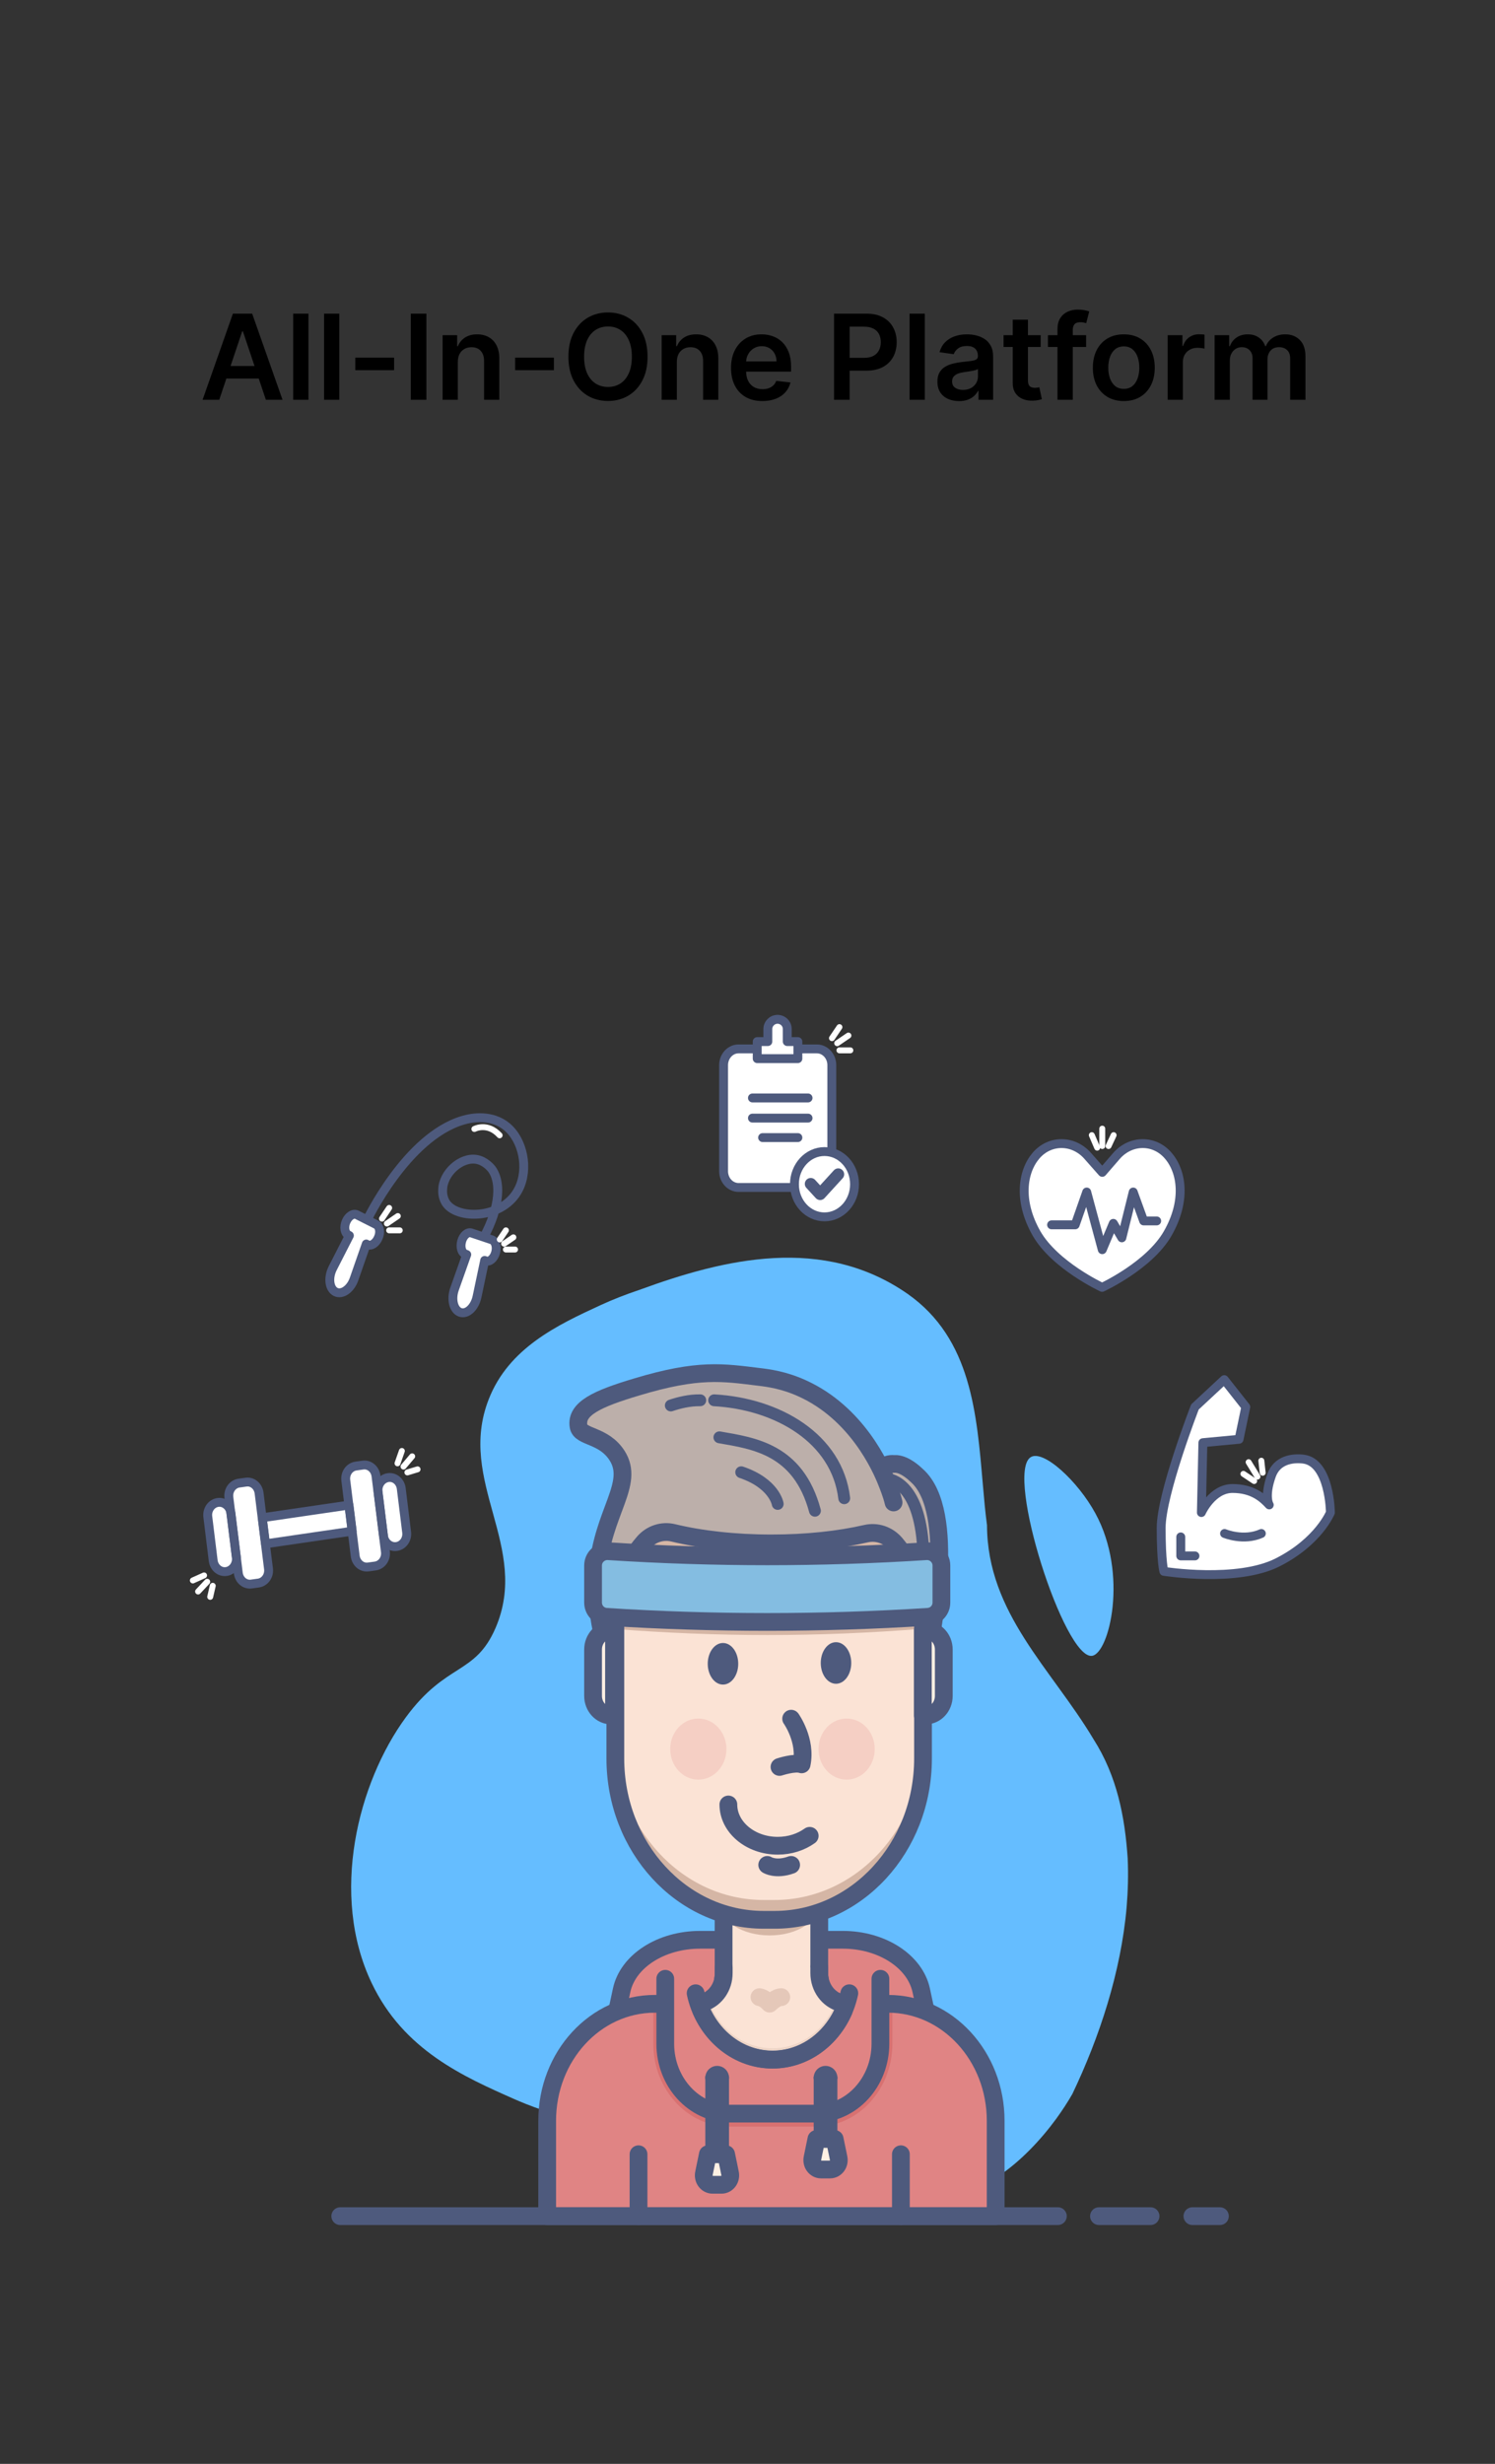 <svg width="505" height="832" viewBox="0 0 505 832" fill="none" xmlns="http://www.w3.org/2000/svg">
<rect x="0" y="0" width="505" height="832" fill="#333333" stroke="none"/>
<g clip-path="url(#clip0_193_2)">
<path d="M348.096 492.1C339.511 497.86 359.61 560.563 368.902 559.136C374.71 558.259 381.224 531.543 370.013 511.026C364.155 500.219 352.338 489.247 348.096 492.1Z" fill="#65BDFF"/>
<path d="M202.909 440.698C188.264 447.445 171.851 455.18 165.084 472.515C154.176 500.383 179.275 522.272 167.357 549.81C160.438 565.719 150.793 561.276 137.107 579.873C120.846 602.035 111.352 639.887 125.543 669.62C136.35 692.332 156.651 701.273 173.922 708.899C179.881 711.532 219.321 728.319 256.843 714.275C265.832 710.929 269.468 706.101 277.144 706.924C295.728 709.008 298.505 735.944 315.473 740.332C329.714 744.008 346.278 729.8 356.732 715.537C358.802 712.684 360.671 709.831 362.236 707.088C371.326 688.053 378.649 666.055 380.568 644.002C381.022 638.461 381.174 632.975 380.921 627.489C379.962 613.446 377.336 599.786 369.407 587.333C355.166 563.47 333.502 544.764 333.401 515.03C332.795 510.532 332.391 505.869 331.987 501.151C329.916 477.453 328.149 452.053 306.585 436.913C278.053 417.054 244.773 425.008 216.039 435.541C211.292 437.132 206.949 438.833 202.909 440.698Z" fill="#65BDFF"/>
<path d="M87.314 534.56L84.941 534.889C82.769 535.218 80.8 533.572 80.497 531.214L77.315 505.65C77.012 503.291 78.527 501.151 80.699 500.822L83.072 500.493C85.244 500.164 87.213 501.81 87.516 504.169L90.698 529.732C91.001 532.091 89.486 534.231 87.314 534.56Z" fill="white"/>
<path d="M76.457 530.665C74.286 530.994 72.316 529.349 72.013 526.99L70.195 512.178C69.892 509.819 71.407 507.68 73.579 507.35C75.75 507.021 77.72 508.667 78.023 511.026L79.841 525.783C80.144 528.142 78.629 530.336 76.457 530.665Z" fill="white"/>
<path d="M124.432 529.128L126.805 528.799C128.977 528.47 130.492 526.331 130.189 523.972L127.007 498.408C126.704 496.049 124.735 494.403 122.563 494.732L120.19 495.061C118.018 495.391 116.503 497.53 116.806 499.889L119.988 525.453C120.291 527.812 122.26 529.457 124.432 529.128Z" fill="white"/>
<path d="M133.977 522.218C136.148 521.889 137.663 519.749 137.36 517.39L135.542 502.633C135.239 500.275 133.27 498.629 131.098 498.958C128.927 499.287 127.412 501.427 127.715 503.785L129.533 518.542C129.785 520.901 131.805 522.547 133.977 522.218Z" fill="white"/>
<path d="M89.693 521.32L118.972 517.042L117.882 508.234L88.602 512.512L89.693 521.32Z" fill="white"/>
<path d="M87.314 534.56L84.941 534.889C82.769 535.218 80.8 533.572 80.497 531.214L77.315 505.65C77.012 503.291 78.527 501.151 80.699 500.822L83.072 500.493C85.244 500.164 87.213 501.81 87.516 504.169L90.698 529.732C91.001 532.091 89.486 534.231 87.314 534.56Z" stroke="#4E5A7D" stroke-width="3" stroke-miterlimit="10" stroke-linecap="round" stroke-linejoin="round"/>
<path d="M76.457 530.665C74.286 530.994 72.316 529.349 72.013 526.99L70.195 512.178C69.892 509.819 71.407 507.68 73.579 507.35C75.75 507.021 77.72 508.667 78.023 511.026L79.841 525.783C80.144 528.142 78.629 530.336 76.457 530.665Z" stroke="#4E5A7D" stroke-width="3" stroke-miterlimit="10" stroke-linecap="round" stroke-linejoin="round"/>
<path d="M124.432 529.128L126.805 528.799C128.977 528.47 130.492 526.331 130.189 523.972L127.007 498.408C126.704 496.049 124.735 494.403 122.563 494.732L120.19 495.061C118.018 495.391 116.503 497.53 116.806 499.889L119.988 525.453C120.291 527.812 122.26 529.457 124.432 529.128Z" stroke="#4E5A7D" stroke-width="3" stroke-miterlimit="10" stroke-linecap="round" stroke-linejoin="round"/>
<path d="M133.977 522.218C136.148 521.889 137.663 519.749 137.36 517.39L135.542 502.633C135.239 500.275 133.27 498.629 131.098 498.958C128.927 499.287 127.412 501.427 127.715 503.785L129.533 518.542C129.785 520.901 131.805 522.547 133.977 522.218Z" stroke="#4E5A7D" stroke-width="3" stroke-miterlimit="10" stroke-linecap="round" stroke-linejoin="round"/>
<path d="M89.693 521.32L118.972 517.042L117.882 508.234L88.602 512.512L89.693 521.32Z" stroke="#4E5A7D" stroke-width="3" stroke-miterlimit="10" stroke-linecap="round" stroke-linejoin="round"/>
<path d="M315.271 691.125H205.888L209.979 672.089C212.1 662.215 223.311 655.028 236.441 655.028H284.719C297.849 655.028 309.06 662.27 311.181 672.089L315.271 691.125Z" fill="#E08484"/>
<path d="M315.271 691.125H205.888L209.979 672.089C212.1 662.215 223.311 655.028 236.441 655.028H284.719C297.849 655.028 309.06 662.27 311.181 672.089L315.271 691.125Z" stroke="#4E5A7D" stroke-width="6" stroke-miterlimit="10" stroke-linecap="round" stroke-linejoin="round"/>
<path d="M299.97 676.643H286.234C280.982 676.643 276.74 672.035 276.74 666.329V642.686H244.42V666.329C244.42 672.035 240.178 676.643 234.926 676.643H221.19C201.091 676.643 184.83 694.307 184.83 716.14V748.342H336.33V716.14C336.33 694.307 320.019 676.643 299.97 676.643Z" fill="#FBE3D5"/>
<path d="M259.974 653.547C269.234 653.547 276.74 648.758 276.74 642.85C276.74 636.942 269.234 632.152 259.974 632.152C250.714 632.152 243.208 636.942 243.208 642.85C243.208 648.758 250.714 653.547 259.974 653.547Z" fill="#D5B6A5"/>
<path d="M336.33 716.14V748.341H184.83V716.14C184.83 694.306 201.091 676.642 221.19 676.642H234.926C235.28 676.642 235.633 676.642 235.987 676.587C239.724 687.613 249.521 695.513 260.984 695.513C272.448 695.513 282.194 687.668 285.931 676.642C286.032 676.642 286.133 676.642 286.285 676.642H299.97C320.019 676.642 336.33 694.306 336.33 716.14Z" fill="#E08484"/>
<path d="M246.44 718.116C232.25 718.116 220.685 705.553 220.685 690.138V676.533H301.435V690.138C301.435 705.553 289.87 718.116 275.68 718.116H246.44Z" fill="#D87171"/>
<path d="M299.97 676.643H286.234C280.982 676.643 276.74 672.035 276.74 666.329V642.686H244.42V666.329C244.42 672.035 240.178 676.643 234.926 676.643H221.19C201.091 676.643 184.83 694.307 184.83 716.14V748.342H336.33V716.14C336.33 694.307 320.019 676.643 299.97 676.643Z" stroke="#4E5A7D" stroke-width="6" stroke-miterlimit="10" stroke-linecap="round" stroke-linejoin="round"/>
<path d="M295.678 510.641C295.122 502.303 297.142 495.994 300.728 494.623C304.263 493.251 308.404 497.037 309.818 498.353C323.2 510.532 314.969 551.291 312.696 561.769L295.678 510.641Z" fill="#BCAFAA"/>
<path d="M294.668 510.642C294.112 502.304 296.132 495.995 299.718 494.623C300.425 494.349 301.132 494.294 301.839 494.349" stroke="#4E5A7D" stroke-width="6" stroke-miterlimit="10" stroke-linecap="round" stroke-linejoin="round"/>
<path d="M302.848 494.35C305.777 494.624 308.656 497.257 309.817 498.354C323.2 510.533 314.968 551.292 312.696 561.77L295.677 510.697" stroke="#4E5A7D" stroke-width="6" stroke-miterlimit="10" stroke-linecap="round" stroke-linejoin="round"/>
<path d="M207.808 565.5V547.012C207.808 526.002 224.927 531.433 244.218 531.433L279.922 532.914C291.133 532.914 297.9 514.756 304.263 523.643C304.061 517.17 302.95 508.941 299.465 500.328C297.546 495.501 289.517 477.233 271.034 468.84C264.772 465.987 259.57 465.329 256.389 464.945C244.218 463.464 239.219 461.105 218.312 467.413C205.08 471.363 195.587 478.55 195.435 481.677C195.284 484.529 201.697 483.816 206.949 488.095C215.484 495.007 203.566 510.587 201.899 530.336C201.192 538.784 201.849 550.633 207.808 565.5Z" fill="#BCAFAA"/>
<path d="M301.838 507.351C301.182 504.498 299.869 501.371 299.465 500.329C297.546 495.501 289.516 477.234 271.033 468.84C264.771 465.988 259.57 465.329 256.388 464.945C244.218 463.464 235.986 462.038 215.079 468.347C201.848 472.296 194.374 475.643 195.435 481.677C196.091 485.462 203.919 484.42 208.464 491.552C214.524 501.097 203.565 510.587 201.899 530.391C201.192 538.839 201.848 550.689 207.807 565.555V547.068C207.807 526.057 224.927 531.488 244.218 531.488L279.921 532.969C291.132 532.969 297.899 514.811 304.262 523.698" stroke="#4E5A7D" stroke-width="6" stroke-miterlimit="10" stroke-linecap="round" stroke-linejoin="round"/>
<path d="M302.495 521.285C299.97 518.323 296.182 517.061 292.546 517.884C283.507 519.968 272.498 521.175 260.58 521.175C248.157 521.175 236.693 519.859 227.401 517.609C223.765 516.732 219.927 517.939 217.402 520.901C211.494 527.703 207.858 536.865 207.858 546.958V593.807C207.858 623.869 230.33 648.281 258.004 648.281H261.64C289.314 648.281 311.787 623.869 311.787 593.807V546.958C311.736 537.084 308.201 528.087 302.495 521.285Z" fill="#FBE3D5"/>
<path d="M261.59 641.588H257.954C230.28 641.588 207.808 617.176 207.808 587.114V592.765C207.808 622.827 230.28 647.239 257.954 647.239H261.59C289.264 647.239 311.737 622.827 311.737 592.765V587.114C311.737 617.176 289.264 641.588 261.59 641.588Z" fill="#D5B6A5"/>
<path d="M263.307 596.66C263.307 596.66 268.408 594.959 270.781 595.782C272.498 587.718 267.246 580.367 267.246 580.367" stroke="#4E5A7D" stroke-width="6" stroke-miterlimit="10" stroke-linecap="round" stroke-linejoin="round"/>
<path d="M273.508 619.92C270.579 622.004 266.842 623.266 262.701 623.266C253.51 623.266 246.036 617.012 246.036 609.332" stroke="#4E5A7D" stroke-width="6" stroke-miterlimit="10" stroke-linecap="round" stroke-linejoin="round"/>
<path d="M244.218 568.845C247.063 568.845 249.369 565.701 249.369 561.824C249.369 557.946 247.063 554.802 244.218 554.802C241.373 554.802 239.067 557.946 239.067 561.824C239.067 565.701 241.373 568.845 244.218 568.845Z" fill="#4E5A7D"/>
<path d="M282.396 568.572C285.241 568.572 287.547 565.428 287.547 561.55C287.547 557.672 285.241 554.528 282.396 554.528C279.551 554.528 277.245 557.672 277.245 561.55C277.245 565.428 279.551 568.572 282.396 568.572Z" fill="#4E5A7D"/>
<path d="M292.546 517.938C283.507 520.023 272.498 521.23 260.58 521.23C248.157 521.23 236.693 519.913 227.401 517.664C223.765 516.786 219.927 517.993 217.402 520.956C211.494 527.758 207.858 536.919 207.858 547.013V550.085C224.876 551.402 242.147 552.115 259.216 552.115C276.689 552.115 294.314 551.402 311.787 549.975V547.013C311.787 537.084 308.302 528.087 302.545 521.285C299.97 518.322 296.182 517.061 292.546 517.938Z" fill="#D5B6A5"/>
<path d="M302.495 521.285C299.97 518.323 296.182 517.061 292.546 517.884C283.507 519.968 272.498 521.175 260.58 521.175C248.157 521.175 236.693 519.859 227.401 517.609C223.765 516.732 219.927 517.939 217.402 520.901C211.494 527.703 207.858 536.865 207.858 546.958V593.807C207.858 623.869 230.33 648.281 258.004 648.281H261.64C289.314 648.281 311.787 623.869 311.787 593.807V546.958C311.736 537.084 308.201 528.087 302.495 521.285Z" stroke="#4E5A7D" stroke-width="6" stroke-miterlimit="10" stroke-linecap="round" stroke-linejoin="round"/>
<path d="M313.453 545.97C277.295 548.274 240.986 548.274 204.828 545.97C202.303 545.806 200.333 543.721 200.333 541.143V528.635C200.333 525.837 202.707 523.643 205.484 523.808C241.238 526.112 277.093 526.112 312.847 523.808C315.625 523.643 317.998 525.837 317.998 528.635V541.143C317.998 543.721 316.029 545.806 313.453 545.97Z" fill="#84BDE1"/>
<path opacity="0.3" d="M312.847 523.863C277.093 526.167 241.238 526.167 205.484 523.863C202.707 523.699 200.333 525.893 200.333 528.691V532.86C200.333 530.062 202.707 527.868 205.484 528.032C241.238 530.336 277.093 530.336 312.847 528.032C315.625 527.868 317.998 530.062 317.998 532.86V528.636C317.998 525.893 315.625 523.699 312.847 523.863Z" fill="#84BDE1"/>
<path d="M313.453 545.97C277.295 548.274 240.986 548.274 204.828 545.97C202.303 545.806 200.333 543.721 200.333 541.143V528.635C200.333 525.837 202.707 523.643 205.484 523.808C241.238 526.112 277.093 526.112 312.847 523.808C315.625 523.643 317.998 525.837 317.998 528.635V541.143C317.998 543.721 316.029 545.806 313.453 545.97Z" stroke="#4E5A7D" stroke-width="6" stroke-miterlimit="10" stroke-linecap="round" stroke-linejoin="round"/>
<path d="M299.465 499.396C299.465 499.396 309.868 499.396 311.686 520.846" stroke="#4E5A7D" stroke-width="4" stroke-miterlimit="10" stroke-linecap="round" stroke-linejoin="round"/>
<path d="M241.239 472.846C262.701 474.053 282.75 485.682 285.174 505.925" stroke="#4E5A7D" stroke-width="4" stroke-miterlimit="10" stroke-linecap="round" stroke-linejoin="round"/>
<path d="M226.594 474.6C229.371 473.667 232.906 472.789 236.542 472.844" stroke="#4E5A7D" stroke-width="4" stroke-miterlimit="10" stroke-linecap="round" stroke-linejoin="round"/>
<path d="M243.006 485.353C254.621 487.382 269.67 489.357 275.276 510.148" stroke="#4E5A7D" stroke-width="4" stroke-miterlimit="10" stroke-linecap="round" stroke-linejoin="round"/>
<path d="M259.166 629.738C259.166 629.738 262.045 631.603 267.246 629.738" stroke="#4E5A7D" stroke-width="6" stroke-miterlimit="10" stroke-linecap="round" stroke-linejoin="round"/>
<path d="M235.886 600.938C241.129 600.938 245.38 596.321 245.38 590.625C245.38 584.929 241.129 580.312 235.886 580.312C230.642 580.312 226.392 584.929 226.392 590.625C226.392 596.321 230.642 600.938 235.886 600.938Z" fill="#F5CFC4"/>
<path d="M285.982 600.938C291.225 600.938 295.476 596.321 295.476 590.625C295.476 584.929 291.225 580.312 285.982 580.312C280.738 580.312 276.488 584.929 276.488 590.625C276.488 596.321 280.738 600.938 285.982 600.938Z" fill="#F5CFC4"/>
<path d="M206.393 579.269H207.403V550.414H206.393C203.06 550.414 200.333 553.376 200.333 556.997V572.686C200.333 576.307 203.06 579.269 206.393 579.269Z" fill="#FEF0E3"/>
<path d="M206.393 579.269H207.403V550.414H206.393C203.06 550.414 200.333 553.376 200.333 556.997V572.686C200.333 576.307 203.06 579.269 206.393 579.269Z" stroke="#4E5A7D" stroke-width="6" stroke-miterlimit="10" stroke-linecap="round" stroke-linejoin="round"/>
<path d="M312.746 579.269H311.736V550.414H312.746C316.079 550.414 318.806 553.376 318.806 556.997V572.686C318.806 576.307 316.079 579.269 312.746 579.269Z" fill="#FEF0E3"/>
<path d="M312.746 579.269H311.736V550.414H312.746C316.079 550.414 318.806 553.376 318.806 556.997V572.686C318.806 576.307 316.079 579.269 312.746 579.269Z" stroke="#4E5A7D" stroke-width="6" stroke-miterlimit="10" stroke-linecap="round" stroke-linejoin="round"/>
<path d="M275.68 713.727H246.44C234.472 713.727 224.725 703.139 224.725 690.138V668.194H297.395V690.138C297.395 703.194 287.699 713.727 275.68 713.727Z" fill="#E08484"/>
<path d="M297.395 668.194V690.138C297.395 703.139 287.648 713.727 275.68 713.727H246.44C234.472 713.727 224.725 703.139 224.725 690.138V668.194" stroke="#4E5A7D" stroke-width="6" stroke-miterlimit="10" stroke-linecap="round" stroke-linejoin="round"/>
<path d="M285.881 676.642C282.144 687.668 272.347 695.513 260.934 695.513C249.47 695.513 239.673 687.613 235.936 676.587C240.683 676.038 244.42 671.649 244.42 666.328V664.408H276.74V666.328C276.74 671.869 280.78 676.422 285.881 676.642Z" fill="#FBE3D5"/>
<path d="M282.447 675.765C279.063 685.31 270.63 691.674 260.934 691.674C251.137 691.674 242.653 685.145 239.32 675.436C238.31 676.039 237.148 676.423 235.936 676.588C239.673 687.614 249.47 695.514 260.934 695.514C272.397 695.514 282.144 687.669 285.881 676.642C284.669 676.588 283.507 676.258 282.447 675.765Z" fill="#EDD4C6"/>
<path d="M276.74 664.354V666.274C276.74 671.046 279.72 675.106 283.81 676.258C284.871 676.587 285.477 677.849 285.022 678.946C280.73 688.71 271.589 695.458 260.984 695.458C250.278 695.458 241.087 688.601 236.845 678.726C236.391 677.684 236.896 676.422 237.956 676.093C241.744 674.722 244.471 670.882 244.471 666.274V664.354" stroke="#4E5A7D" stroke-width="6" stroke-miterlimit="10" stroke-linecap="round" stroke-linejoin="round"/>
<path d="M234.977 673.077C237.704 685.914 248.258 695.514 260.934 695.514C273.609 695.514 284.164 685.914 286.891 673.077" stroke="#4E5A7D" stroke-width="6" stroke-miterlimit="10" stroke-linecap="round" stroke-linejoin="round"/>
<path d="M242.248 704.127C244.48 704.127 246.288 702.997 246.288 701.604C246.288 700.21 244.48 699.08 242.248 699.08C240.017 699.08 238.208 700.21 238.208 701.604C238.208 702.997 240.017 704.127 242.248 704.127Z" fill="#4E5A7D"/>
<path d="M242.249 701.603V730.184" stroke="#4E5A7D" stroke-width="8" stroke-miterlimit="10" stroke-linecap="round" stroke-linejoin="round"/>
<path d="M278.861 704.127C281.092 704.127 282.901 702.997 282.901 701.604C282.901 700.21 281.092 699.08 278.861 699.08C276.63 699.08 274.821 700.21 274.821 701.604C274.821 702.997 276.63 704.127 278.861 704.127Z" fill="#4E5A7D"/>
<path d="M278.861 701.603V722.503" stroke="#4E5A7D" stroke-width="8" stroke-miterlimit="10" stroke-linecap="round" stroke-linejoin="round"/>
<path d="M243.713 737.754H240.683C238.764 737.754 237.35 735.834 237.805 733.804L239.118 727.44H245.279L246.592 733.804C247.046 735.834 245.632 737.754 243.713 737.754Z" fill="#FEF0E3"/>
<path d="M243.713 737.754H240.683C238.764 737.754 237.35 735.834 237.805 733.804L239.118 727.44H245.279L246.592 733.804C247.046 735.834 245.632 737.754 243.713 737.754Z" stroke="#4E5A7D" stroke-width="6" stroke-miterlimit="10" stroke-linecap="round" stroke-linejoin="round"/>
<path d="M280.376 732.597H277.346C275.427 732.597 274.013 730.677 274.467 728.648L275.78 722.284H281.941L283.254 728.648C283.709 730.677 282.295 732.597 280.376 732.597Z" fill="#FEF0E3"/>
<path d="M280.376 732.597H277.346C275.427 732.597 274.013 730.677 274.467 728.648L275.78 722.284H281.941L283.254 728.648C283.709 730.677 282.295 732.597 280.376 732.597Z" stroke="#4E5A7D" stroke-width="6" stroke-miterlimit="10" stroke-linecap="round" stroke-linejoin="round"/>
<path opacity="0.58" d="M256.54 674.393C256.54 674.393 258.156 674.557 259.974 676.587C259.974 676.587 262.095 674.393 263.913 674.393" stroke="#D5B6A5" stroke-width="6" stroke-miterlimit="10" stroke-linecap="round" stroke-linejoin="round"/>
<path d="M262.701 507.844C262.701 507.844 261.59 500.932 250.379 497.146" stroke="#4E5A7D" stroke-width="4" stroke-miterlimit="10" stroke-linecap="round" stroke-linejoin="round"/>
<path d="M215.686 727.44V748.341" stroke="#4E5A7D" stroke-width="6" stroke-miterlimit="10" stroke-linecap="round" stroke-linejoin="round"/>
<path d="M304.313 727.44V748.341" stroke="#4E5A7D" stroke-width="6" stroke-miterlimit="10" stroke-linecap="round" stroke-linejoin="round"/>
<path d="M275.932 400.98H249.47C246.692 400.98 244.42 398.512 244.42 395.495V359.672C244.42 356.655 246.692 354.187 249.47 354.187H275.932C278.709 354.187 280.982 356.655 280.982 359.672V395.495C280.982 398.512 278.709 400.98 275.932 400.98Z" fill="white"/>
<path d="M275.932 400.98H249.47C246.692 400.98 244.42 398.512 244.42 395.495V359.672C244.42 356.655 246.692 354.187 249.47 354.187H275.932C278.709 354.187 280.982 356.655 280.982 359.672V395.495C280.982 398.512 278.709 400.98 275.932 400.98Z" stroke="#4E5A7D" stroke-width="3" stroke-miterlimit="10" stroke-linecap="round" stroke-linejoin="round"/>
<path d="M278.507 410.909C284.113 410.909 288.658 405.973 288.658 399.883C288.658 393.793 284.113 388.856 278.507 388.856C272.901 388.856 268.357 393.793 268.357 399.883C268.357 405.973 272.901 410.909 278.507 410.909Z" fill="white"/>
<path d="M278.507 410.909C284.113 410.909 288.658 405.973 288.658 399.883C288.658 393.793 284.113 388.856 278.507 388.856C272.901 388.856 268.357 393.793 268.357 399.883C268.357 405.973 272.901 410.909 278.507 410.909Z" stroke="#4E5A7D" stroke-width="3" stroke-miterlimit="10" stroke-linecap="round" stroke-linejoin="round"/>
<path d="M273.861 399.774L277.043 403.23L283.153 396.537" stroke="#4E5A7D" stroke-width="4" stroke-miterlimit="10" stroke-linecap="round" stroke-linejoin="round"/>
<path d="M265.933 351.279V346.726C265.933 344.751 264.468 343.16 262.65 343.16C260.832 343.16 259.368 344.751 259.368 346.726V351.279H255.782V352.705V357.478H269.518V352.705V351.279H265.933Z" fill="white"/>
<path d="M265.933 351.718V347.494C265.933 345.683 264.468 344.202 262.65 344.202C260.832 344.202 259.368 345.683 259.368 347.494V351.718H255.782V353.034V357.478H269.518V353.034V351.718H265.933Z" stroke="#4E5A7D" stroke-width="3" stroke-miterlimit="10" stroke-linecap="round" stroke-linejoin="round"/>
<path d="M254.167 370.754H272.953" stroke="#4E5A7D" stroke-width="3" stroke-miterlimit="10" stroke-linecap="round" stroke-linejoin="round"/>
<path d="M254.167 377.557H272.953" stroke="#4E5A7D" stroke-width="3" stroke-miterlimit="10" stroke-linecap="round" stroke-linejoin="round"/>
<path d="M257.601 384.14H269.519" stroke="#4E5A7D" stroke-width="3" stroke-miterlimit="10" stroke-linecap="round" stroke-linejoin="round"/>
<path d="M372.336 395.878L367.387 390.282C362.59 384.851 354.611 384.742 349.914 390.282C345.369 395.659 343.905 405.478 350.066 416.395C356.277 427.312 372.286 434.717 372.286 434.717C372.286 434.717 388.345 427.312 394.506 416.395C400.717 405.478 399.253 395.659 394.657 390.282C389.961 384.742 381.982 384.851 377.184 390.282L372.336 395.878Z" fill="white"/>
<path d="M372.336 395.878L367.387 390.282C362.59 384.851 354.611 384.742 349.914 390.282C345.369 395.659 343.905 405.478 350.066 416.395C356.277 427.312 372.286 434.717 372.286 434.717C372.286 434.717 388.345 427.312 394.506 416.395C400.717 405.478 399.253 395.659 394.657 390.282C389.961 384.742 381.982 384.851 377.184 390.282L372.336 395.878Z" stroke="#4E5A7D" stroke-width="3" stroke-miterlimit="10" stroke-linecap="round" stroke-linejoin="round"/>
<path d="M355.217 413.598H363.196L367.085 402.517L372.337 421.991L376.074 413.104L378.952 417.987L382.79 402.517L386.325 412.281H390.719" stroke="#4E5A7D" stroke-width="3" stroke-miterlimit="10" stroke-linecap="round" stroke-linejoin="round"/>
<path d="M403.646 475.093C403.646 475.093 392.233 504.442 392.233 515.962C392.233 527.483 393.142 530.609 393.142 530.609C393.142 530.609 417.938 534.559 431.674 527.537C445.46 520.516 449.399 510.751 449.399 510.751C449.399 510.751 449.248 493.8 440.259 492.703C436.572 492.264 431.371 492.977 429.502 498.243C426.927 505.484 428.745 508.173 428.745 508.173C426.624 505.868 423.19 502.632 416.322 502.632C409.454 502.632 405.818 510.751 405.818 510.751L406.323 487.162L418.544 486.01L420.816 475.093L413.544 465.877L403.646 475.093Z" fill="white"/>
<path d="M403.646 475.093C403.646 475.093 392.233 504.442 392.233 515.962C392.233 527.483 393.142 530.609 393.142 530.609C393.142 530.609 417.938 534.559 431.674 527.537C445.46 520.516 449.399 510.751 449.399 510.751C449.399 510.751 449.248 493.8 440.259 492.703C436.572 492.264 431.371 492.977 429.502 498.243C426.927 505.484 428.745 508.173 428.745 508.173C426.624 505.868 423.19 502.632 416.322 502.632C409.454 502.632 405.818 510.751 405.818 510.751L406.323 487.162L418.544 486.01L420.816 475.093L413.544 465.877L403.646 475.093Z" stroke="#4E5A7D" stroke-width="3" stroke-miterlimit="10" stroke-linecap="round" stroke-linejoin="round"/>
<path d="M413.646 517.828C413.646 517.828 420.059 520.516 426.069 517.828" stroke="#4E5A7D" stroke-width="3" stroke-miterlimit="10" stroke-linecap="round" stroke-linejoin="round"/>
<path d="M398.849 518.979V525.398H403.647" stroke="#4E5A7D" stroke-width="3" stroke-miterlimit="10" stroke-linecap="round" stroke-linejoin="round"/>
<path d="M123.876 412.226C123.876 412.226 137.259 383.865 156.449 378.269C159.58 377.337 166.145 376.294 171.195 380.464C176.649 385.017 178.669 394.562 175.235 401.474C170.185 411.568 155.287 411.952 150.995 406.686C149.429 404.766 149.48 402.352 149.53 401.748C149.631 396.153 155.641 390.667 160.893 391.49C163.923 391.984 165.842 394.452 166.044 394.672C169.882 399.774 168.316 409.703 162.357 419.632" stroke="#4E5A7D" stroke-width="3" stroke-miterlimit="10" stroke-linecap="round" stroke-linejoin="round"/>
<path d="M127.058 413.488L120.544 410.197C119.332 409.593 117.716 410.636 116.908 412.501C116.1 414.366 116.453 416.396 117.615 416.999L118.019 417.219L112.413 428.19C110.747 431.427 111.201 435.157 113.373 436.254C115.544 437.352 118.473 435.267 119.635 431.811L123.725 420.071L124.129 420.291C125.341 420.894 126.957 419.852 127.765 417.987C128.624 416.121 128.27 414.147 127.058 413.488Z" fill="white"/>
<path d="M127.058 413.488L120.544 410.197C119.332 409.593 117.716 410.636 116.908 412.501C116.1 414.366 116.453 416.396 117.615 416.999L118.019 417.219L112.413 428.19C110.747 431.427 111.201 435.157 113.373 436.254C115.544 437.352 118.473 435.267 119.635 431.811L123.725 420.071L124.129 420.291C125.341 420.894 126.957 419.852 127.765 417.987C128.624 416.121 128.27 414.147 127.058 413.488Z" stroke="#4E5A7D" stroke-width="3" stroke-miterlimit="10" stroke-linecap="round" stroke-linejoin="round"/>
<path d="M166.095 418.644L159.227 416.34C157.964 415.901 156.5 417.163 155.944 419.138C155.389 421.113 155.944 423.088 157.257 423.472L157.661 423.636L153.52 435.321C152.308 438.777 153.217 442.398 155.49 443.166C157.762 443.934 160.388 441.465 161.146 437.844L163.721 425.611L164.125 425.776C165.388 426.215 166.852 424.953 167.408 422.978C167.963 421.003 167.357 419.083 166.095 418.644Z" fill="white"/>
<path d="M166.095 418.644L159.227 416.34C157.964 415.901 156.5 417.163 155.944 419.138C155.389 421.113 155.944 423.088 157.257 423.472L157.661 423.636L153.52 435.321C152.308 438.777 153.217 442.398 155.49 443.166C157.762 443.934 160.388 441.465 161.146 437.844L163.721 425.611L164.125 425.776C165.388 426.215 166.852 424.953 167.408 422.978C167.963 421.003 167.357 419.083 166.095 418.644Z" stroke="#4E5A7D" stroke-width="3" stroke-miterlimit="10" stroke-linecap="round" stroke-linejoin="round"/>
<path d="M283.558 354.68H287.244" stroke="white" stroke-width="2" stroke-miterlimit="10" stroke-linecap="round" stroke-linejoin="round"/>
<path d="M281.032 350.566L283.557 346.836" stroke="white" stroke-width="2" stroke-miterlimit="10" stroke-linecap="round" stroke-linejoin="round"/>
<path d="M282.8 352.266L286.588 349.688" stroke="white" stroke-width="2" stroke-miterlimit="10" stroke-linecap="round" stroke-linejoin="round"/>
<path d="M170.892 421.937H173.973" stroke="white" stroke-width="2" stroke-miterlimit="10" stroke-linecap="round" stroke-linejoin="round"/>
<path d="M168.822 418.535L170.892 415.463" stroke="white" stroke-width="2" stroke-miterlimit="10" stroke-linecap="round" stroke-linejoin="round"/>
<path d="M170.286 419.962L173.417 417.822" stroke="white" stroke-width="2" stroke-miterlimit="10" stroke-linecap="round" stroke-linejoin="round"/>
<path d="M137.613 497.201L141.047 496.159" stroke="white" stroke-width="2" stroke-miterlimit="10" stroke-linecap="round" stroke-linejoin="round"/>
<path d="M134.28 494.13L135.744 489.961" stroke="white" stroke-width="2" stroke-miterlimit="10" stroke-linecap="round" stroke-linejoin="round"/>
<path d="M136.3 495.227L139.229 491.771" stroke="white" stroke-width="2" stroke-miterlimit="10" stroke-linecap="round" stroke-linejoin="round"/>
<path d="M71.861 535.493L71.003 539.224" stroke="white" stroke-width="2" stroke-miterlimit="10" stroke-linecap="round" stroke-linejoin="round"/>
<path d="M68.933 531.982L65.145 533.683" stroke="white" stroke-width="2" stroke-miterlimit="10" stroke-linecap="round" stroke-linejoin="round"/>
<path d="M69.993 534.121L66.913 537.413" stroke="white" stroke-width="2" stroke-miterlimit="10" stroke-linecap="round" stroke-linejoin="round"/>
<path d="M131.451 415.463H135.037" stroke="white" stroke-width="2" stroke-miterlimit="10" stroke-linecap="round" stroke-linejoin="round"/>
<path d="M129.028 411.514L131.452 407.894" stroke="white" stroke-width="2" stroke-miterlimit="10" stroke-linecap="round" stroke-linejoin="round"/>
<path d="M130.694 413.159L134.381 410.636" stroke="white" stroke-width="2" stroke-miterlimit="10" stroke-linecap="round" stroke-linejoin="round"/>
<path d="M374.458 386.993L376.175 383.317" stroke="white" stroke-width="2" stroke-miterlimit="10" stroke-linecap="round" stroke-linejoin="round"/>
<path d="M370.62 387.541L368.802 383.317" stroke="white" stroke-width="2" stroke-miterlimit="10" stroke-linecap="round" stroke-linejoin="round"/>
<path d="M372.336 386.992V381.122" stroke="white" stroke-width="2" stroke-miterlimit="10" stroke-linecap="round" stroke-linejoin="round"/>
<path d="M426.523 497.311L426.069 493.252" stroke="white" stroke-width="2" stroke-miterlimit="10" stroke-linecap="round" stroke-linejoin="round"/>
<path d="M423.645 500.109L420.009 497.695" stroke="white" stroke-width="2" stroke-miterlimit="10" stroke-linecap="round" stroke-linejoin="round"/>
<path d="M424.756 498.627L421.776 493.745" stroke="white" stroke-width="2" stroke-miterlimit="10" stroke-linecap="round" stroke-linejoin="round"/>
<path d="M160.237 381.232C160.237 381.232 164.681 378.874 168.771 383.372" stroke="white" stroke-width="2" stroke-miterlimit="10" stroke-linecap="round" stroke-linejoin="round"/>
<path d="M114.938 748.342H357.338" stroke="#4E5A7D" stroke-width="6" stroke-miterlimit="10" stroke-linecap="round" stroke-linejoin="round"/>
<path d="M371.226 748.342H388.648" stroke="#4E5A7D" stroke-width="6" stroke-miterlimit="10" stroke-linecap="round" stroke-linejoin="round"/>
<path d="M402.788 748.342H412.08" stroke="#4E5A7D" stroke-width="6" stroke-miterlimit="10" stroke-linecap="round" stroke-linejoin="round"/>
</g>
<path d="M74.058 135H68.433L78.675 105.909H85.18L95.436 135H89.811L82.041 111.875H81.814L74.058 135ZM74.243 123.594H89.584V127.827H74.243V123.594ZM104.183 105.909V135H99.04V105.909H104.183ZM114.612 105.909V135H109.47V105.909H114.612ZM133.124 120.767V125H120.028V120.767H133.124ZM144.03 105.909V135H138.76V105.909H144.03ZM154.651 122.216V135H149.509V113.182H154.424V116.889H154.68C155.182 115.668 155.982 114.697 157.08 113.977C158.188 113.258 159.557 112.898 161.185 112.898C162.691 112.898 164.003 113.22 165.12 113.864C166.247 114.508 167.118 115.44 167.734 116.662C168.359 117.884 168.666 119.366 168.657 121.108V135H163.515V121.903C163.515 120.445 163.136 119.304 162.379 118.48C161.63 117.656 160.594 117.244 159.268 117.244C158.368 117.244 157.568 117.443 156.867 117.841C156.176 118.229 155.631 118.793 155.234 119.531C154.845 120.27 154.651 121.165 154.651 122.216ZM187.109 120.767V125H174.012V120.767H187.109ZM218.739 120.455C218.739 123.589 218.152 126.274 216.977 128.509C215.813 130.734 214.222 132.438 212.205 133.622C210.197 134.806 207.92 135.398 205.372 135.398C202.825 135.398 200.543 134.806 198.526 133.622C196.518 132.429 194.927 130.72 193.753 128.494C192.588 126.259 192.006 123.58 192.006 120.455C192.006 117.32 192.588 114.64 193.753 112.415C194.927 110.18 196.518 108.471 198.526 107.287C200.543 106.103 202.825 105.511 205.372 105.511C207.92 105.511 210.197 106.103 212.205 107.287C214.222 108.471 215.813 110.18 216.977 112.415C218.152 114.64 218.739 117.32 218.739 120.455ZM213.44 120.455C213.44 118.248 213.095 116.387 212.403 114.872C211.722 113.348 210.775 112.197 209.562 111.42C208.35 110.634 206.954 110.241 205.372 110.241C203.791 110.241 202.394 110.634 201.182 111.42C199.97 112.197 199.018 113.348 198.327 114.872C197.645 116.387 197.304 118.248 197.304 120.455C197.304 122.661 197.645 124.527 198.327 126.051C199.018 127.566 199.97 128.717 201.182 129.503C202.394 130.279 203.791 130.668 205.372 130.668C206.954 130.668 208.35 130.279 209.562 129.503C210.775 128.717 211.722 127.566 212.403 126.051C213.095 124.527 213.44 122.661 213.44 120.455ZM228.636 122.216V135H223.494V113.182H228.408V116.889H228.664C229.166 115.668 229.966 114.697 231.065 113.977C232.173 113.258 233.541 112.898 235.17 112.898C236.675 112.898 237.987 113.22 239.104 113.864C240.231 114.508 241.103 115.44 241.718 116.662C242.343 117.884 242.651 119.366 242.641 121.108V135H237.499V121.903C237.499 120.445 237.121 119.304 236.363 118.48C235.615 117.656 234.578 117.244 233.252 117.244C232.353 117.244 231.552 117.443 230.852 117.841C230.16 118.229 229.616 118.793 229.218 119.531C228.83 120.27 228.636 121.165 228.636 122.216ZM257.528 135.426C255.34 135.426 253.451 134.972 251.86 134.062C250.279 133.144 249.062 131.847 248.21 130.17C247.357 128.485 246.931 126.501 246.931 124.219C246.931 121.974 247.357 120.005 248.21 118.31C249.071 116.605 250.274 115.279 251.817 114.332C253.361 113.376 255.174 112.898 257.258 112.898C258.603 112.898 259.871 113.116 261.065 113.551C262.267 113.977 263.328 114.64 264.246 115.54C265.174 116.439 265.904 117.585 266.434 118.977C266.964 120.36 267.229 122.008 267.229 123.92V125.497H249.346V122.031H262.3C262.291 121.046 262.078 120.17 261.661 119.403C261.245 118.627 260.662 118.016 259.914 117.571C259.175 117.126 258.314 116.903 257.329 116.903C256.278 116.903 255.354 117.159 254.559 117.67C253.763 118.172 253.143 118.835 252.698 119.659C252.263 120.473 252.04 121.368 252.031 122.344V125.369C252.031 126.638 252.263 127.727 252.727 128.636C253.191 129.536 253.839 130.227 254.673 130.71C255.506 131.184 256.481 131.42 257.599 131.42C258.347 131.42 259.024 131.316 259.63 131.108C260.236 130.89 260.762 130.573 261.207 130.156C261.652 129.74 261.988 129.223 262.215 128.608L267.016 129.148C266.713 130.417 266.136 131.525 265.283 132.472C264.441 133.409 263.361 134.138 262.045 134.659C260.728 135.17 259.223 135.426 257.528 135.426ZM281.729 135V105.909H292.638C294.873 105.909 296.748 106.326 298.263 107.159C299.787 107.992 300.938 109.138 301.714 110.597C302.5 112.045 302.893 113.693 302.893 115.54C302.893 117.405 302.5 119.062 301.714 120.511C300.929 121.96 299.768 123.101 298.234 123.935C296.7 124.759 294.811 125.17 292.567 125.17H285.337V120.838H291.857C293.163 120.838 294.233 120.611 295.067 120.156C295.9 119.702 296.516 119.077 296.913 118.281C297.321 117.486 297.524 116.572 297.524 115.54C297.524 114.508 297.321 113.598 296.913 112.812C296.516 112.027 295.895 111.416 295.053 110.98C294.219 110.535 293.144 110.312 291.828 110.312H286.999V135H281.729ZM312.386 105.909V135H307.244V105.909H312.386ZM323.952 135.44C322.569 135.44 321.324 135.194 320.216 134.702C319.117 134.2 318.246 133.461 317.602 132.486C316.968 131.51 316.651 130.308 316.651 128.878C316.651 127.647 316.878 126.629 317.332 125.824C317.787 125.019 318.407 124.375 319.193 123.892C319.979 123.409 320.865 123.045 321.849 122.798C322.844 122.543 323.871 122.358 324.932 122.244C326.21 122.112 327.247 121.993 328.043 121.889C328.838 121.776 329.416 121.605 329.776 121.378C330.145 121.141 330.33 120.777 330.33 120.284V120.199C330.33 119.129 330.012 118.3 329.378 117.713C328.743 117.126 327.83 116.832 326.636 116.832C325.377 116.832 324.378 117.107 323.639 117.656C322.91 118.205 322.418 118.854 322.162 119.602L317.361 118.92C317.74 117.595 318.365 116.487 319.236 115.597C320.107 114.697 321.172 114.025 322.432 113.58C323.691 113.125 325.083 112.898 326.608 112.898C327.659 112.898 328.705 113.021 329.747 113.267C330.789 113.513 331.741 113.92 332.602 114.489C333.464 115.047 334.155 115.81 334.676 116.776C335.206 117.741 335.472 118.949 335.472 120.398V135H330.528V132.003H330.358C330.045 132.609 329.605 133.177 329.037 133.707C328.478 134.228 327.773 134.65 326.92 134.972C326.078 135.284 325.088 135.44 323.952 135.44ZM325.287 131.662C326.319 131.662 327.214 131.458 327.972 131.051C328.729 130.634 329.312 130.085 329.719 129.403C330.135 128.722 330.344 127.978 330.344 127.173V124.602C330.183 124.735 329.908 124.858 329.52 124.972C329.141 125.085 328.715 125.185 328.241 125.27C327.768 125.355 327.299 125.431 326.835 125.497C326.371 125.563 325.969 125.62 325.628 125.668C324.861 125.772 324.174 125.942 323.568 126.179C322.962 126.416 322.484 126.747 322.134 127.173C321.783 127.59 321.608 128.13 321.608 128.793C321.608 129.74 321.954 130.455 322.645 130.938C323.336 131.42 324.217 131.662 325.287 131.662ZM351.537 113.182V117.159H338.994V113.182H351.537ZM342.091 107.955H347.233V128.438C347.233 129.129 347.337 129.659 347.545 130.028C347.763 130.388 348.047 130.634 348.398 130.767C348.748 130.9 349.136 130.966 349.562 130.966C349.884 130.966 350.178 130.942 350.443 130.895C350.718 130.848 350.926 130.805 351.068 130.767L351.935 134.787C351.66 134.882 351.267 134.986 350.756 135.099C350.254 135.213 349.638 135.279 348.909 135.298C347.621 135.336 346.461 135.142 345.429 134.716C344.397 134.28 343.578 133.608 342.972 132.699C342.375 131.79 342.081 130.653 342.091 129.29V107.955ZM366.888 113.182V117.159H353.991V113.182H366.888ZM357.215 135V111.122C357.215 109.654 357.518 108.433 358.124 107.457C358.74 106.482 359.564 105.753 360.596 105.27C361.628 104.787 362.774 104.545 364.033 104.545C364.924 104.545 365.714 104.616 366.406 104.759C367.097 104.901 367.608 105.028 367.94 105.142L366.917 109.119C366.699 109.053 366.424 108.987 366.093 108.92C365.762 108.845 365.392 108.807 364.985 108.807C364.029 108.807 363.352 109.039 362.954 109.503C362.566 109.957 362.371 110.611 362.371 111.463V135H357.215ZM379.612 135.426C377.482 135.426 375.635 134.957 374.072 134.02C372.51 133.082 371.298 131.771 370.436 130.085C369.584 128.4 369.158 126.43 369.158 124.176C369.158 121.922 369.584 119.948 370.436 118.253C371.298 116.558 372.51 115.241 374.072 114.304C375.635 113.366 377.482 112.898 379.612 112.898C381.743 112.898 383.589 113.366 385.152 114.304C386.714 115.241 387.922 116.558 388.774 118.253C389.636 119.948 390.067 121.922 390.067 124.176C390.067 126.43 389.636 128.4 388.774 130.085C387.922 131.771 386.714 133.082 385.152 134.02C383.589 134.957 381.743 135.426 379.612 135.426ZM379.641 131.307C380.796 131.307 381.762 130.99 382.538 130.355C383.315 129.711 383.893 128.849 384.271 127.77C384.66 126.69 384.854 125.488 384.854 124.162C384.854 122.827 384.66 121.619 384.271 120.54C383.893 119.451 383.315 118.584 382.538 117.94C381.762 117.296 380.796 116.974 379.641 116.974C378.457 116.974 377.472 117.296 376.686 117.94C375.91 118.584 375.327 119.451 374.939 120.54C374.56 121.619 374.371 122.827 374.371 124.162C374.371 125.488 374.56 126.69 374.939 127.77C375.327 128.849 375.91 129.711 376.686 130.355C377.472 130.99 378.457 131.307 379.641 131.307ZM394.431 135V113.182H399.417V116.818H399.644C400.042 115.559 400.724 114.588 401.69 113.906C402.665 113.215 403.778 112.869 405.028 112.869C405.312 112.869 405.629 112.884 405.979 112.912C406.339 112.931 406.638 112.964 406.874 113.011V117.741C406.656 117.666 406.311 117.599 405.837 117.543C405.373 117.476 404.924 117.443 404.488 117.443C403.55 117.443 402.708 117.647 401.96 118.054C401.221 118.452 400.638 119.006 400.212 119.716C399.786 120.426 399.573 121.245 399.573 122.173V135H394.431ZM410.29 135V113.182H415.205V116.889H415.461C415.915 115.639 416.668 114.664 417.719 113.963C418.771 113.253 420.025 112.898 421.484 112.898C422.961 112.898 424.206 113.258 425.219 113.977C426.242 114.687 426.962 115.658 427.379 116.889H427.606C428.089 115.677 428.903 114.711 430.049 113.991C431.204 113.262 432.573 112.898 434.154 112.898C436.162 112.898 437.8 113.532 439.069 114.801C440.338 116.07 440.972 117.921 440.972 120.355V135H435.816V121.151C435.816 119.796 435.456 118.807 434.737 118.182C434.017 117.547 433.136 117.23 432.094 117.23C430.854 117.23 429.883 117.618 429.183 118.395C428.491 119.162 428.146 120.161 428.146 121.392V135H423.103V120.938C423.103 119.811 422.762 118.911 422.08 118.239C421.408 117.566 420.527 117.23 419.438 117.23C418.7 117.23 418.027 117.42 417.421 117.798C416.815 118.168 416.332 118.693 415.972 119.375C415.612 120.047 415.433 120.833 415.433 121.733V135H410.29Z" fill="black"/>
<defs>
<clipPath id="clip0_193_2">
<rect width="505" height="708" fill="white" transform="translate(0 124)"/>
</clipPath>
</defs>
</svg>
